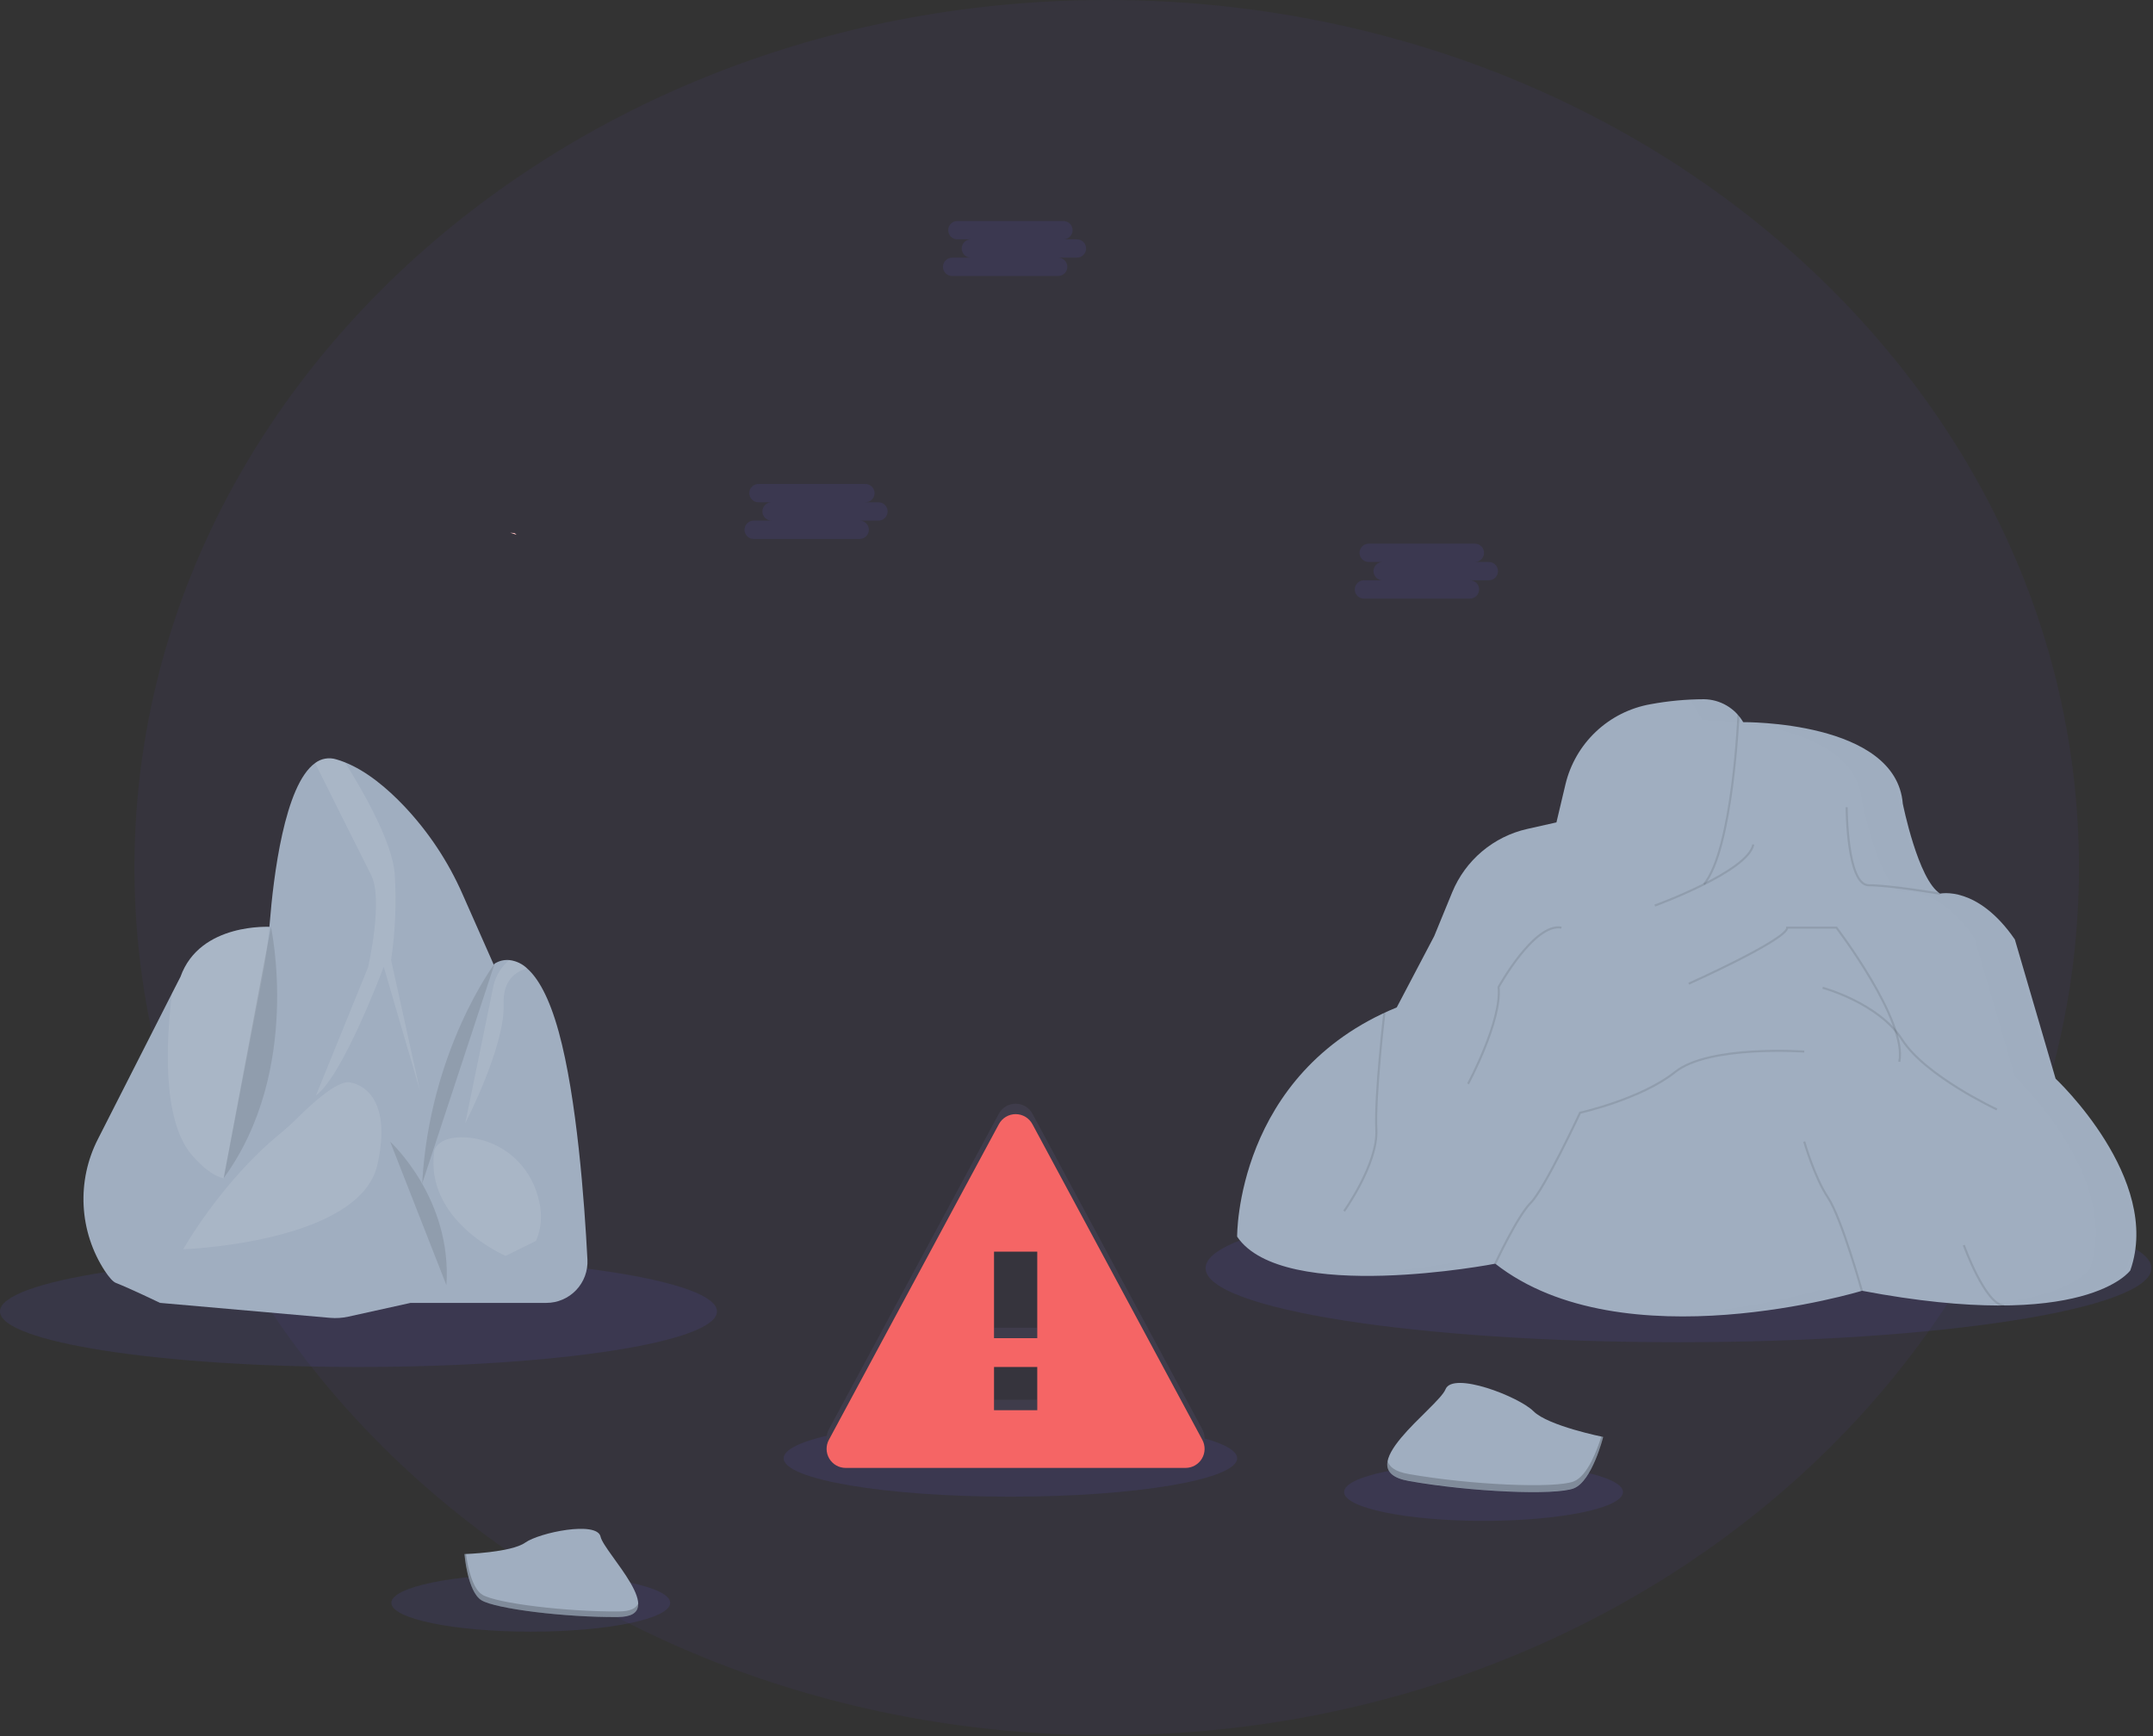 <svg viewBox="0 0 1033 833" fill="none" xmlns="http://www.w3.org/2000/svg">
<rect x="0" y="0" width="1033" height="833" fill="#333333" stroke="none"/>
<g clip-path="url(#clip0)">
<path opacity="0.1" d="M530.99 832.64C788.62 832.64 997.47 646.247 997.47 416.32C997.47 186.393 788.62 0 530.99 0C273.36 0 64.51 186.393 64.51 416.32C64.51 646.247 273.36 832.64 530.99 832.64Z" fill="#553C9A"/>
<path opacity="0.1" d="M172 655.94C266.993 655.94 344 644.004 344 629.28C344 614.556 266.993 602.62 172 602.62C77.007 602.62 0 614.556 0 629.28C0 644.004 77.007 655.94 172 655.94Z" fill="#6C63FF"/>
<path opacity="0.1" d="M254.67 782.95C291.618 782.95 321.57 776.763 321.57 769.13C321.57 761.497 291.618 755.31 254.67 755.31C217.722 755.31 187.77 761.497 187.77 769.13C187.77 776.763 217.722 782.95 254.67 782.95Z" fill="#6C63FF"/>
<path opacity="0.1" d="M711.8 729.78C748.748 729.78 778.7 723.593 778.7 715.96C778.7 708.327 748.748 702.14 711.8 702.14C674.852 702.14 644.9 708.327 644.9 715.96C644.9 723.593 674.852 729.78 711.8 729.78Z" fill="#6C63FF"/>
<path opacity="0.1" d="M484.79 718.18C544.873 718.18 593.58 709.929 593.58 699.75C593.58 689.571 544.873 681.32 484.79 681.32C424.707 681.32 376 689.571 376 699.75C376 709.929 424.707 718.18 484.79 718.18Z" fill="#6C63FF"/>
<path opacity="0.1" d="M805.34 644.06C930.659 644.06 1032.25 628.148 1032.25 608.52C1032.25 588.892 930.659 572.98 805.34 572.98C680.021 572.98 578.43 588.892 578.43 608.52C578.43 628.148 680.021 644.06 805.34 644.06Z" fill="#6C63FF"/>
<path d="M47.03 546.49C41.933 556.406 39.552 567.494 40.13 578.629C40.708 589.763 44.224 600.545 50.32 609.88C52.32 612.88 54.16 615.04 55.63 615.61C62.68 618.38 76.8 625.19 76.8 625.19L110.8 611.83C110.8 611.83 116.32 582.63 121.54 557.56C125.1 540.46 128.54 525.29 129.95 522.63C133.47 516.08 129.95 444.77 129.95 444.77C129.95 444.77 95.95 442.49 86.6 468.7L82.51 476.7L47.03 546.49Z" fill="#A0AEC0"/>
<path opacity="0.1" d="M92.17 554.37C112.84 578.06 121.56 557.57 121.56 557.57C125.12 540.47 128.56 525.3 129.97 522.64C133.49 516.09 129.97 444.78 129.97 444.78C129.97 444.78 95.97 442.5 86.62 468.71L82.53 476.71C79.91 497.68 77.32 537.32 92.17 554.37Z" fill="white"/>
<path d="M96.71 620.4L216.71 606.54L238.12 465.66L221.93 429.07C215.09 413.487 205.618 399.199 193.93 386.83C185.78 378.24 175.93 369.98 165.57 365.83C164.154 365.259 162.709 364.765 161.24 364.35C159.551 363.837 157.766 363.73 156.028 364.038C154.29 364.345 152.65 365.059 151.24 366.12C136.44 376.61 131.15 421.21 129.44 442.68C128.736 451.503 127.545 460.279 125.87 468.97L96.71 620.4Z" fill="#A0AEC0"/>
<path opacity="0.1" d="M176.6 464.14L151.6 525.64C164.7 516.06 184.11 463.89 184.11 463.89L201.5 523.37L187.64 460.68C189.669 447.066 190.259 433.277 189.4 419.54C188.3 403.8 173.53 378.54 165.51 365.82C164.094 365.249 162.649 364.755 161.18 364.34C159.491 363.827 157.706 363.72 155.968 364.028C154.23 364.335 152.59 365.049 151.18 366.11C157.48 378.76 173.23 410.39 178.03 419.79C184.12 431.63 176.6 464.14 176.6 464.14Z" fill="white"/>
<path d="M197.01 625.19H262.12C264.798 625.191 267.449 624.647 269.91 623.591C272.372 622.535 274.593 620.99 276.438 619.049C278.284 617.108 279.715 614.812 280.645 612.301C281.576 609.789 281.986 607.115 281.85 604.44C280.41 576.52 276.76 526.74 268.08 495.14C263.39 478.09 257.94 469.14 252.94 464.73C250.595 462.467 247.568 461.043 244.33 460.68C241.874 460.468 239.415 461.065 237.33 462.38C225.24 473.97 211.12 534.96 211.12 534.96L197.01 625.19Z" fill="#A0AEC0"/>
<path opacity="0.1" d="M257.12 571.1C259.8 578.53 260.86 587.1 257.12 595.45L242.61 602.62C242.61 602.62 203.61 586.09 208.35 552.21C208.35 552.21 209.63 545.21 223.06 545.75C230.613 546.115 237.886 548.721 243.952 553.236C250.018 557.751 254.602 563.97 257.12 571.1V571.1Z" fill="white"/>
<path opacity="0.1" d="M241.62 482.04C241.17 470.16 247.62 466.04 252.95 464.73C250.605 462.467 247.578 461.043 244.34 460.68C240.63 463.785 238.001 467.986 236.83 472.68L223.23 538.97C223.23 538.97 242.38 501.95 241.62 482.04Z" fill="white"/>
<path d="M179.88 534.46L212.12 578.56L217.71 614.96L196.99 625.19L167.12 631.79C164.243 632.429 161.285 632.621 158.35 632.36L76.84 625.19L87.93 599.48L126.23 545.71L179.88 534.46Z" fill="#A0AEC0"/>
<path opacity="0.1" d="M167.4 519.32C167.4 519.32 189.4 520.83 181.14 558.63C172.88 596.43 87.89 599.46 87.89 599.46C87.89 599.46 105.95 567.46 133.73 544.53C136.85 541.96 139.86 539.28 142.73 536.42C149.12 530.03 161.34 518.8 167.4 519.32Z" fill="white"/>
<path opacity="0.1" d="M187.19 547.82C187.19 547.82 217 574.95 214.19 616.7Z" fill="black"/>
<path opacity="0.1" d="M237.34 462.38C237.34 462.38 206.06 503.98 202.55 567.99Z" fill="black"/>
<path opacity="0.1" d="M129.98 444.75C129.98 444.75 145.12 513.5 107.32 565.32Z" fill="black"/>
<path d="M405.73 699.37H568.87C570.447 699.362 571.995 698.945 573.363 698.161C574.732 697.378 575.874 696.253 576.679 694.897C577.485 693.542 577.925 692 577.959 690.424C577.992 688.847 577.617 687.289 576.87 685.9L495.34 534.42C494.559 532.968 493.399 531.754 491.983 530.909C490.567 530.063 488.949 529.616 487.3 529.616C485.651 529.616 484.033 530.063 482.617 530.909C481.202 531.754 480.041 532.968 479.26 534.42L397.69 685.9C396.941 687.292 396.566 688.854 396.602 690.434C396.637 692.014 397.081 693.558 397.891 694.914C398.701 696.271 399.849 697.395 401.223 698.176C402.597 698.957 404.15 699.368 405.73 699.37V699.37ZM497.68 671.69H476.92V650.94H497.68V671.69ZM497.68 637.1H476.92V595.59H497.68V637.1Z" fill="#464353"/>
<path opacity="0.1" d="M405.73 699.37H568.87C570.447 699.362 571.995 698.945 573.363 698.161C574.732 697.378 575.874 696.253 576.679 694.897C577.485 693.542 577.925 692 577.959 690.424C577.992 688.847 577.617 687.289 576.87 685.9L495.34 534.42C494.559 532.968 493.399 531.754 491.983 530.909C490.567 530.063 488.949 529.616 487.3 529.616C485.651 529.616 484.033 530.063 482.617 530.909C481.202 531.754 480.041 532.968 479.26 534.42L397.69 685.9C396.941 687.292 396.566 688.854 396.602 690.434C396.637 692.014 397.081 693.558 397.891 694.914C398.701 696.271 399.849 697.395 401.223 698.176C402.597 698.957 404.15 699.368 405.73 699.37V699.37ZM497.68 671.69H476.92V650.94H497.68V671.69ZM497.68 637.1H476.92V595.59H497.68V637.1Z" fill="black"/>
<path d="M405.73 704.37H568.87C570.447 704.362 571.995 703.945 573.363 703.161C574.732 702.378 575.874 701.253 576.679 699.897C577.485 698.542 577.925 697 577.959 695.424C577.992 693.847 577.617 692.289 576.87 690.9L495.34 539.42C494.559 537.968 493.399 536.754 491.983 535.909C490.567 535.063 488.949 534.616 487.3 534.616C485.651 534.616 484.033 535.063 482.617 535.909C481.202 536.754 480.041 537.968 479.26 539.42L397.69 690.9C396.941 692.292 396.566 693.854 396.602 695.434C396.637 697.014 397.081 698.558 397.891 699.914C398.701 701.271 399.849 702.395 401.223 703.176C402.597 703.957 404.15 704.368 405.73 704.37V704.37ZM497.68 676.69H476.92V655.94H497.68V676.69ZM497.68 642.1H476.92V600.59H497.68V642.1Z" fill="#F56565"/>
<g opacity="0.1">
<path opacity="0.1" d="M291.29 269.89C291.29 270.19 291.29 270.49 291.35 270.78C291.66 267.85 293.2 265.1 293.75 262.17C293.962 260.996 294.026 259.8 293.94 258.61C293.94 259.13 293.84 259.61 293.75 260.17C293.12 263.47 291.25 266.53 291.29 269.89Z" fill="black"/>
<path opacity="0.1" d="M236.02 246.72C236.138 244.696 235.911 242.668 235.35 240.72C234.758 239.203 234.274 237.645 233.9 236.06C233.9 236.27 233.82 236.47 233.81 236.68C233.7 238.77 234.74 240.68 235.35 242.68C235.736 243.994 235.961 245.351 236.02 246.72V246.72Z" fill="black"/>
<path opacity="0.1" d="M295.26 284.45C295.19 285.344 294.911 286.208 294.446 286.974C293.98 287.74 293.341 288.386 292.58 288.86C290.58 289.95 288.17 289.43 285.98 288.86C282.119 287.949 278.347 286.694 274.71 285.11C269.19 282.56 264.03 278.57 257.96 278.24C256.312 278.094 254.655 278.402 253.17 279.13C252.435 279.503 251.8 280.046 251.319 280.714C250.837 281.382 250.522 282.155 250.4 282.97C250.33 283.6 250.4 284.25 250.28 284.87C249.89 286.69 247.75 287.68 245.9 287.46C244.062 287.088 242.344 286.267 240.9 285.07L232.01 278.83C231.68 279.28 231.35 279.72 231.01 280.13L240.9 287.07C242.344 288.267 244.062 289.088 245.9 289.46C247.75 289.68 249.9 288.69 250.28 286.87C250.41 286.25 250.28 285.6 250.4 284.97C250.522 284.155 250.837 283.382 251.319 282.714C251.8 282.046 252.435 281.503 253.17 281.13C254.655 280.402 256.312 280.094 257.96 280.24C264.03 280.57 269.19 284.56 274.71 287.11C278.347 288.694 282.119 289.949 285.98 290.86C288.17 291.43 290.6 291.95 292.58 290.86C294.56 289.77 295.47 287.24 295.32 284.95C295.31 284.78 295.28 284.62 295.26 284.45Z" fill="black"/>
<path opacity="0.1" d="M234.62 269.23C234.743 269.632 234.833 270.043 234.89 270.46C235.045 269.377 234.953 268.272 234.62 267.23C234.32 266.31 233.82 265.47 233.49 264.55C233.249 263.882 233.095 263.187 233.03 262.48C232.882 263.854 233.039 265.244 233.49 266.55C233.82 267.47 234.32 268.32 234.62 269.23Z" fill="black"/>
</g>
<path d="M247.82 256.63C246.82 256.3 245.82 255.95 244.82 255.63L246.9 255.79C247.247 256.023 247.557 256.306 247.82 256.63Z" fill="#FBBEBE"/>
<path opacity="0.1" d="M282.28 294.69C282.75 294.69 282.58 294.69 282.35 294.77C282.12 294.85 281.74 294.85 282.28 294.69Z" fill="black"/>
<g opacity="0.1">
<path opacity="0.1" d="M248.5 283.54C247.959 284.188 247.274 284.702 246.5 285.04C242.954 286.737 238.909 287.075 235.13 285.99C234.691 286.524 234.216 287.029 233.71 287.5C235.759 288.308 237.952 288.684 240.153 288.605C242.354 288.525 244.515 287.993 246.5 287.04C247.274 286.702 247.959 286.188 248.5 285.54C248.844 285.041 249.079 284.475 249.189 283.878C249.299 283.282 249.283 282.669 249.14 282.08C249.04 282.609 248.821 283.108 248.5 283.54Z" fill="black"/>
<path opacity="0.1" d="M237.65 250.05C237.977 251.36 238.168 252.701 238.22 254.05C238.335 252.033 238.143 250.01 237.65 248.05C237.04 245.67 235.98 243.37 235.79 240.92C235.79 240.61 235.79 240.3 235.74 239.98C235.692 240.96 235.709 241.942 235.79 242.92C235.98 245.37 237.04 247.67 237.65 250.05Z" fill="black"/>
<path opacity="0.1" d="M289.41 263.13C289.835 260.485 290.015 257.808 289.95 255.13C289.915 257.14 289.735 259.146 289.41 261.13C288.9 264.13 288.01 267.13 287.61 270.19C287.404 271.831 287.327 273.487 287.38 275.14C287.407 274.153 287.484 273.169 287.61 272.19C288.01 269.13 288.9 266.16 289.41 263.13Z" fill="black"/>
<path opacity="0.1" d="M237.45 267.42C236.926 266.435 236.504 265.4 236.19 264.33C236.105 264.69 236.065 265.06 236.07 265.43C236.258 266.842 236.728 268.202 237.45 269.43C238.184 271.106 238.608 272.902 238.7 274.73C238.881 272.228 238.452 269.72 237.45 267.42V267.42Z" fill="black"/>
<path opacity="0.1" d="M280.32 257.71C280.408 258.166 280.471 258.627 280.51 259.09C280.51 258.94 280.51 258.8 280.51 258.65C280.556 257.665 280.482 256.677 280.29 255.71C280.07 254.66 279.71 253.62 279.54 252.56C279.49 252.797 279.46 253.038 279.45 253.28C279.557 254.787 279.85 256.275 280.32 257.71V257.71Z" fill="black"/>
<path opacity="0.1" d="M274.02 284.61C273.866 284.449 273.722 284.279 273.59 284.1C273.344 284.501 273.242 284.973 273.3 285.44C273.425 285.89 273.675 286.296 274.02 286.61C276.071 288.813 278.588 290.529 281.387 291.635C284.187 292.74 287.197 293.207 290.2 293C290.03 292.34 289.86 291.69 289.7 291C286.779 291.134 283.865 290.632 281.157 289.529C278.45 288.426 276.015 286.747 274.02 284.61V284.61Z" fill="black"/>
<path opacity="0.1" d="M282.67 243.32C282.665 243.283 282.665 243.247 282.67 243.21C283.24 239.53 280.19 236.33 277.12 234.21C274.779 232.586 272.238 231.272 269.56 230.3C267.915 229.711 266.212 229.299 264.48 229.07C261.25 228.634 257.963 229.001 254.91 230.14C253.646 230.617 252.449 231.255 251.35 232.04C250.695 232.454 250.15 233.02 249.76 233.69C249.439 234.444 249.296 235.262 249.34 236.08C249.34 236.77 249.34 237.46 249.34 238.16V238.08C249.296 237.262 249.439 236.444 249.76 235.69C250.15 235.02 250.695 234.454 251.35 234.04C252.449 233.255 253.646 232.617 254.91 232.14C257.963 231.001 261.25 230.634 264.48 231.07C266.212 231.299 267.915 231.711 269.56 232.3C272.238 233.272 274.779 234.586 277.12 236.21C279.67 237.93 282.18 240.41 282.67 243.32Z" fill="black"/>
<path opacity="0.1" d="M247.81 248.11C246.81 250.02 245.11 251.57 244.28 253.59C243.94 254.43 243.728 255.317 243.65 256.22C243.55 257.157 243.5 258.098 243.5 259.04C243.5 259.89 243.5 260.75 243.5 261.61C243.5 261.42 243.5 261.23 243.5 261.04C243.5 260.098 243.55 259.157 243.65 258.22C243.728 257.317 243.94 256.43 244.28 255.59C245.11 253.59 246.77 252.02 247.81 250.11C249.42 247.11 249.39 243.66 249.36 240.23C249.493 242.944 248.961 245.649 247.81 248.11V248.11Z" fill="black"/>
</g>
<path d="M695.32 511.08C695.32 511.08 672.12 541.61 652.87 541.86C633.62 542.11 622.32 554.72 631.46 562.6C640.6 570.48 740.2 558.1 740.2 558.1C740.2 558.1 741.14 520.58 732.51 515.1C723.88 509.62 695.32 511.08 695.32 511.08Z" fill="#444176"/>
<path d="M944.77 547.73C944.77 547.73 948.32 571.91 937.35 588.4C926.38 604.89 957.17 611.25 957.17 611.25C957.17 611.25 979.54 617.48 981.17 595.38C982.8 573.28 982.27 556.38 980.17 554.58C978.07 552.78 976.32 540.35 976.32 540.35L944.77 547.73Z" fill="#444176"/>
<path d="M593.57 593.4C593.57 593.4 592.76 515.19 670.15 483.4L688.12 449.21L696.74 428.21C699.861 420.604 704.772 413.864 711.055 408.561C717.338 403.258 724.808 399.549 732.83 397.75L746.77 394.62L751.08 376.46C753.376 366.753 758.464 357.931 765.717 351.082C772.969 344.233 782.067 339.658 791.89 337.92C800.367 336.346 808.968 335.543 817.59 335.52C821.405 335.577 825.14 336.621 828.432 338.548C831.724 340.476 834.462 343.222 836.38 346.52V346.52C836.38 346.52 909.7 345.71 912.95 385.63C912.95 385.63 920.29 422.28 930.88 428.8C930.88 428.8 948.8 424.73 966.72 450.8L986.27 517.6C986.27 517.6 1037.59 565.66 1022.11 609.6C1022.11 609.6 1000.93 639.74 893.4 619.37C893.4 619.37 778.54 654.37 717.4 606.37C717.39 606.43 615.57 625.98 593.57 593.4Z" fill="#A0AEC0"/>
<path opacity="0.1" d="M644.89 581.18C644.89 581.18 661.19 558.37 660.37 542.07C659.55 525.77 664.21 486.07 664.21 486.07" stroke="black" stroke-miterlimit="10"/>
<path opacity="0.1" d="M704.36 520.08C704.36 520.08 720.65 489.94 719.02 473.65C719.02 473.65 736.13 442.65 749.16 445.13" stroke="black" stroke-miterlimit="10"/>
<path opacity="0.1" d="M793.97 434.54C793.97 434.54 838.77 418.25 841.22 405.22" stroke="black" stroke-miterlimit="10"/>
<path opacity="0.1" d="M810.26 472.02C810.26 472.02 857.51 450.84 857.51 445.13H881.12C881.12 445.13 915.34 489.94 911.27 509.49" stroke="black" stroke-miterlimit="10"/>
<path opacity="0.1" d="M865.66 504.6C865.66 504.6 820.04 501.34 803.74 514.38C787.44 527.42 758.12 533.93 758.12 533.93C758.12 533.93 741.01 570.59 734.49 577.1C727.97 583.61 717.38 606.43 717.38 606.43" stroke="black" stroke-miterlimit="10"/>
<path opacity="0.1" d="M865.66 547.78C865.66 547.78 870.54 564.88 877.06 574.66C883.58 584.44 893.35 619.46 893.35 619.46" stroke="black" stroke-miterlimit="10"/>
<path opacity="0.1" d="M942.23 597.47C942.23 597.47 952.57 626.24 961.66 626.52" stroke="black" stroke-miterlimit="10"/>
<path opacity="0.1" d="M874.5 473.98C874.5 473.98 901.36 481.24 912.59 498.83C923.82 516.42 958.12 532.37 958.12 532.37" stroke="black" stroke-miterlimit="10"/>
<path opacity="0.1" d="M886.02 387.32C886.02 387.32 886.02 424.79 896.61 424.79C907.2 424.79 930.83 428.86 930.83 428.86" stroke="black" stroke-miterlimit="10"/>
<path opacity="0.1" d="M834.12 342.82C834.12 342.82 831.41 407.55 817.56 424.31" stroke="black" stroke-miterlimit="10"/>
<g opacity="0.05">
<path opacity="0.05" d="M984.59 516.82L965.04 450.02C947.12 423.95 929.2 428.02 929.2 428.02C918.61 421.5 911.28 384.84 911.28 384.84C908.02 344.92 834.7 345.74 834.7 345.74C832.779 342.436 830.035 339.686 826.735 337.758C823.435 335.83 819.692 334.791 815.87 334.74C812.41 334.74 808.87 334.85 805.33 335.14C807.33 335.34 809.247 335.623 811.08 335.99L816.78 345.77C816.78 345.77 890.09 344.95 893.35 384.87C893.35 384.87 900.69 421.53 911.28 428.05C911.28 428.05 929.2 423.97 947.12 450.05L966.67 516.85C966.67 516.85 1017.99 564.91 1002.51 608.85C1002.51 608.85 992.06 623.72 948.59 625.52C1007.2 627.67 1020.43 608.85 1020.43 608.85C1035.91 564.88 984.59 516.82 984.59 516.82Z" fill="black"/>
<path opacity="0.05" d="M697.84 605.61C680.595 608.713 663.157 610.621 645.65 611.32C666.06 612.1 687.29 609.89 700.97 608.01C699.91 607.2 698.87 606.42 697.84 605.61Z" fill="black"/>
<path opacity="0.05" d="M873.8 618.65C848.721 625.684 822.906 629.765 796.88 630.81C834.43 632.17 870 624.34 884.66 620.58C881.12 619.99 877.53 619.32 873.8 618.65Z" fill="black"/>
</g>
<path d="M222.85 745.71C222.85 745.71 245.26 745.02 252.01 740.21C258.76 735.4 286.47 729.66 288.15 737.37C289.83 745.08 321.82 775.72 296.52 775.93C271.22 776.14 237.75 771.99 231.01 767.88C224.27 763.77 222.85 745.71 222.85 745.71Z" fill="#A0AEC0"/>
<path opacity="0.2" d="M296.98 773.24C271.68 773.45 238.2 769.3 231.46 765.24C226.33 762.11 224.28 750.89 223.6 745.72H222.85C222.85 745.72 224.27 763.79 231.01 767.89C237.75 771.99 271.23 776.14 296.52 775.94C303.83 775.88 306.35 773.28 306.21 769.43C305.2 771.75 302.41 773.2 296.98 773.24Z" fill="black"/>
<path d="M769.19 689.51C769.19 689.51 742.8 684.23 735.77 677.19C728.74 670.15 697.07 657.85 693.55 666.64C690.03 675.43 646.06 705.34 675.96 710.64C705.86 715.94 746.32 717.64 755.12 714.16C763.92 710.68 769.19 689.51 769.19 689.51Z" fill="#A0AEC0"/>
<path opacity="0.2" d="M675.96 707.32C705.87 712.59 746.32 714.32 755.12 710.83C761.81 708.15 766.47 695.28 768.31 689.29L769.19 689.48C769.19 689.48 763.91 710.58 755.12 714.1C746.33 717.62 705.87 715.86 675.96 710.58C667.33 709.06 664.86 705.48 665.79 700.96C666.53 703.94 669.54 706.21 675.96 707.32Z" fill="black"/>
<path opacity="0.1" d="M516.5 114.85H510.22C511.387 114.85 512.506 114.386 513.331 113.561C514.156 112.736 514.62 111.617 514.62 110.45C514.62 109.283 514.156 108.164 513.331 107.339C512.506 106.514 511.387 106.05 510.22 106.05H459.34C458.173 106.05 457.054 106.514 456.229 107.339C455.403 108.164 454.94 109.283 454.94 110.45C454.94 111.617 455.403 112.736 456.229 113.561C457.054 114.386 458.173 114.85 459.34 114.85H465.62C464.491 114.904 463.425 115.39 462.645 116.209C461.865 117.027 461.43 118.114 461.43 119.245C461.43 120.376 461.865 121.463 462.645 122.281C463.425 123.1 464.491 123.586 465.62 123.64H456.83C455.663 123.64 454.544 124.104 453.719 124.929C452.894 125.754 452.43 126.873 452.43 128.04C452.43 129.207 452.894 130.326 453.719 131.151C454.544 131.976 455.663 132.44 456.83 132.44H507.71C508.877 132.44 509.996 131.976 510.821 131.151C511.646 130.326 512.11 129.207 512.11 128.04C512.11 126.873 511.646 125.754 510.821 124.929C509.996 124.104 508.877 123.64 507.71 123.64H516.5C517.095 123.668 517.689 123.576 518.247 123.368C518.805 123.16 519.315 122.84 519.746 122.43C520.177 122.019 520.52 121.525 520.754 120.977C520.989 120.43 521.11 119.84 521.11 119.245C521.11 118.65 520.989 118.06 520.754 117.513C520.52 116.965 520.177 116.471 519.746 116.06C519.315 115.65 518.805 115.33 518.247 115.122C517.689 114.914 517.095 114.822 516.5 114.85V114.85Z" fill="#6C63FF"/>
<path opacity="0.1" d="M714.12 269.66H707.84C708.969 269.606 710.035 269.12 710.815 268.301C711.595 267.483 712.03 266.396 712.03 265.265C712.03 264.134 711.595 263.047 710.815 262.229C710.035 261.41 708.969 260.924 707.84 260.87H656.91C656.315 260.842 655.721 260.934 655.163 261.142C654.605 261.35 654.095 261.67 653.664 262.08C653.233 262.491 652.89 262.985 652.656 263.533C652.421 264.08 652.3 264.67 652.3 265.265C652.3 265.86 652.421 266.45 652.656 266.997C652.89 267.545 653.233 268.039 653.664 268.45C654.095 268.86 654.605 269.18 655.163 269.388C655.721 269.596 656.315 269.688 656.91 269.66H663.19C662.061 269.714 660.995 270.2 660.215 271.019C659.435 271.837 659 272.924 659 274.055C659 275.186 659.435 276.273 660.215 277.091C660.995 277.91 662.061 278.396 663.19 278.45H654.4C653.233 278.45 652.114 278.914 651.289 279.739C650.464 280.564 650 281.683 650 282.85C650 284.017 650.464 285.136 651.289 285.961C652.114 286.786 653.233 287.25 654.4 287.25H705.27C706.437 287.25 707.556 286.786 708.381 285.961C709.206 285.136 709.67 284.017 709.67 282.85C709.67 281.683 709.206 280.564 708.381 279.739C707.556 278.914 706.437 278.45 705.27 278.45H714.12C714.715 278.478 715.309 278.386 715.867 278.178C716.425 277.97 716.935 277.65 717.366 277.24C717.797 276.829 718.14 276.335 718.374 275.787C718.609 275.24 718.73 274.65 718.73 274.055C718.73 273.46 718.609 272.87 718.374 272.323C718.14 271.775 717.797 271.281 717.366 270.87C716.935 270.46 716.425 270.14 715.867 269.932C715.309 269.724 714.715 269.632 714.12 269.66V269.66Z" fill="#6C63FF"/>
<path opacity="0.1" d="M421.29 241.02H415.01C415.605 241.048 416.199 240.956 416.757 240.748C417.315 240.54 417.825 240.22 418.256 239.81C418.687 239.399 419.03 238.905 419.264 238.357C419.499 237.81 419.62 237.22 419.62 236.625C419.62 236.029 419.499 235.44 419.264 234.893C419.03 234.345 418.687 233.851 418.256 233.44C417.825 233.03 417.315 232.71 416.757 232.502C416.199 232.294 415.605 232.202 415.01 232.23H364.12C363.525 232.202 362.931 232.294 362.373 232.502C361.815 232.71 361.305 233.03 360.874 233.44C360.443 233.851 360.1 234.345 359.866 234.893C359.631 235.44 359.51 236.029 359.51 236.625C359.51 237.22 359.631 237.81 359.866 238.357C360.1 238.905 360.443 239.399 360.874 239.81C361.305 240.22 361.815 240.54 362.373 240.748C362.931 240.956 363.525 241.048 364.12 241.02H370.4C369.805 240.992 369.211 241.084 368.653 241.292C368.095 241.5 367.585 241.82 367.154 242.23C366.723 242.641 366.38 243.135 366.146 243.683C365.911 244.23 365.79 244.82 365.79 245.415C365.79 246.01 365.911 246.6 366.146 247.147C366.38 247.695 366.723 248.189 367.154 248.6C367.585 249.01 368.095 249.33 368.653 249.538C369.211 249.746 369.805 249.838 370.4 249.81H361.6C360.433 249.81 359.314 250.274 358.489 251.099C357.664 251.924 357.2 253.043 357.2 254.21C357.2 255.377 357.664 256.496 358.489 257.321C359.314 258.146 360.433 258.61 361.6 258.61H412.48C413.647 258.61 414.766 258.146 415.591 257.321C416.416 256.496 416.88 255.377 416.88 254.21C416.88 253.043 416.416 251.924 415.591 251.099C414.766 250.274 413.647 249.81 412.48 249.81H421.27C421.865 249.838 422.459 249.746 423.017 249.538C423.575 249.33 424.085 249.01 424.516 248.6C424.947 248.189 425.29 247.695 425.524 247.147C425.759 246.6 425.88 246.01 425.88 245.415C425.88 244.82 425.759 244.23 425.524 243.683C425.29 243.135 424.947 242.641 424.516 242.23C424.085 241.82 423.575 241.5 423.017 241.292C422.459 241.084 421.865 240.992 421.27 241.02H421.29Z" fill="#6C63FF"/>
</g>
<defs>
<clipPath id="clip0">
<rect width="1032.24" height="832.63" fill="white"/>
</clipPath>
</defs>
</svg>
